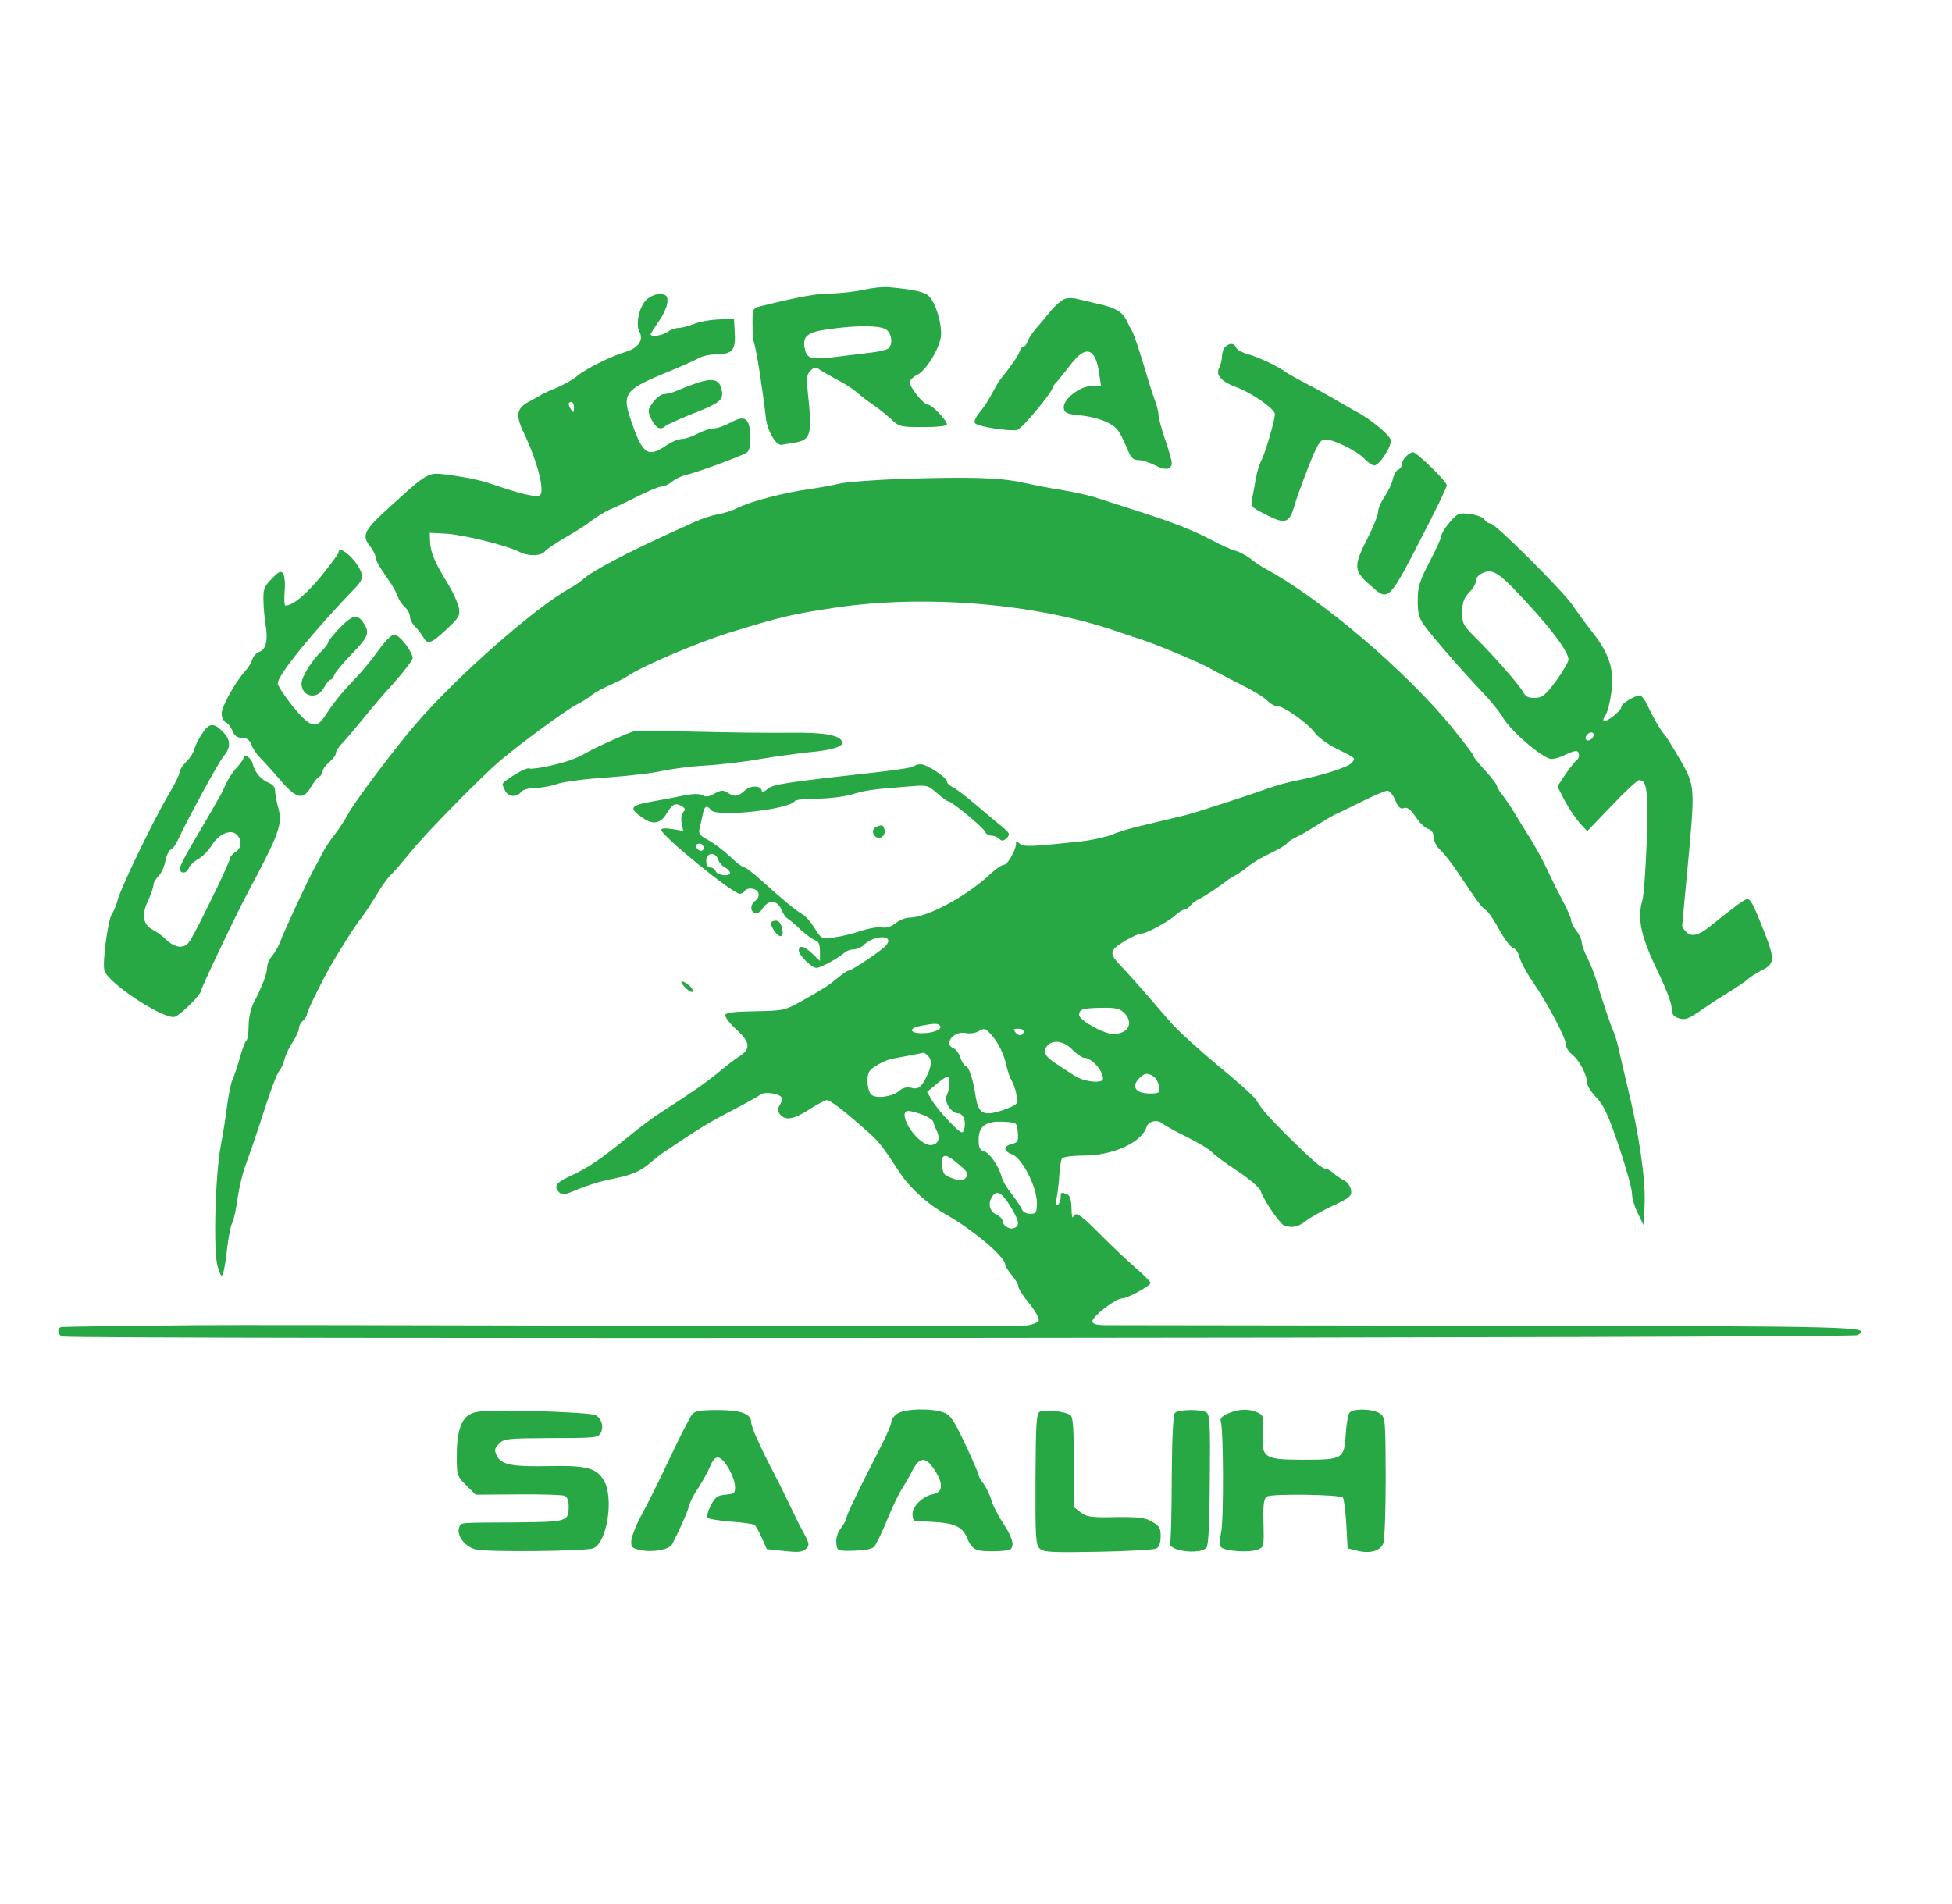 <?xml version="1.0" standalone="no"?>
<!DOCTYPE svg PUBLIC "-//W3C//DTD SVG 20010904//EN"
 "http://www.w3.org/TR/2001/REC-SVG-20010904/DTD/svg10.dtd">
<svg version="1.0" xmlns="http://www.w3.org/2000/svg"
 width="738pt" height="720pt" viewBox="0 0 738 720"
 preserveAspectRatio="xMidYMid meet">
<g transform="translate(0,720) scale(0.1,-0.1)"
fill="#28a745" stroke="none">
<path d="M3265 6104 c-33 -7 -88 -13 -123 -14 -54 0 -112 -10 -267 -48 -29 -8
-30 -9 -30 -67 0 -33 3 -68 7 -77 7 -14 33 -183 43 -274 5 -52 38 -109 60
-106 11 2 35 6 53 9 54 9 62 32 50 151 -10 92 -9 105 6 120 13 13 20 14 34 5
9 -7 40 -24 67 -39 28 -14 61 -36 75 -48 14 -13 41 -33 60 -46 19 -13 50 -37
68 -54 32 -30 36 -31 123 -31 54 0 89 4 89 10 0 16 -57 75 -72 75 -16 0 -68
64 -68 84 0 8 12 21 27 28 33 16 82 94 90 143 7 46 -22 142 -51 160 -19 13
-58 21 -146 29 -19 2 -62 -2 -95 -10z m88 -152 c20 -18 23 -55 5 -70 -7 -5
-35 -12 -63 -15 -27 -3 -86 -11 -130 -16 -94 -12 -113 -8 -121 25 -13 51 6 68
87 79 112 16 201 15 222 -3z"/>
<path d="M2448 6070 c-30 -23 -47 -96 -30 -126 16 -29 -5 -60 -51 -74 -57 -17
-152 -64 -185 -92 -15 -13 -48 -31 -72 -42 -25 -10 -52 -22 -60 -27 -8 -5 -32
-18 -52 -29 -45 -24 -49 -51 -19 -114 52 -108 81 -220 63 -238 -11 -11 -75 4
-187 43 -36 13 -101 26 -172 35 -64 8 -69 5 -204 -118 -105 -95 -113 -112 -79
-155 11 -14 20 -32 20 -40 0 -7 9 -27 20 -43 11 -17 28 -42 39 -58 10 -15 21
-37 25 -48 4 -12 15 -29 26 -39 11 -10 20 -26 20 -37 0 -10 9 -27 19 -37 11
-11 24 -29 31 -40 16 -30 29 -26 88 29 48 45 52 52 47 82 -4 18 -22 58 -40 88
-50 80 -67 121 -69 160 l-1 35 60 -3 c64 -3 232 -45 277 -68 34 -18 82 -18 98
1 6 8 40 30 73 50 34 19 80 48 102 65 22 17 54 36 70 43 17 6 63 29 104 49 41
21 82 38 91 38 10 0 28 8 41 19 13 10 35 21 49 24 48 11 220 75 234 86 10 8
14 29 13 63 -3 68 -21 80 -75 50 -22 -12 -50 -22 -64 -22 -13 0 -40 -9 -61
-20 -20 -11 -47 -20 -60 -20 -12 0 -39 -11 -59 -25 -67 -46 -88 -32 -127 80
-43 122 -37 129 159 209 36 15 77 34 92 42 14 8 44 14 65 14 61 0 75 16 71 80
l-3 55 -58 -3 c-32 -1 -74 -9 -94 -17 -19 -8 -45 -15 -57 -15 -12 0 -31 -7
-42 -15 -19 -14 -64 -21 -64 -9 0 3 14 25 30 48 17 23 32 56 33 72 2 24 -2 29
-24 32 -14 2 -36 -6 -51 -18z m-278 -412 c0 -19 -2 -20 -10 -8 -13 19 -13 30
0 30 6 0 10 -10 10 -22z"/>
<path d="M4024 6069 c-11 -4 -33 -23 -50 -43 -16 -20 -41 -50 -56 -67 -15 -17
-30 -40 -33 -50 -4 -11 -10 -19 -15 -19 -5 0 -11 -9 -15 -19 -5 -16 -37 -62
-74 -107 -5 -6 -18 -29 -30 -51 -11 -22 -32 -55 -47 -72 -17 -21 -23 -36 -17
-42 13 -13 132 -31 159 -25 18 5 134 144 134 161 0 3 8 14 18 24 9 11 33 40
52 65 56 73 93 60 106 -39 l7 -45 -36 0 c-45 0 -110 -51 -105 -84 3 -18 12
-22 64 -27 34 -3 79 -15 100 -26 38 -19 46 -30 78 -105 12 -30 21 -38 41 -38
14 0 41 -9 61 -19 39 -21 64 -18 64 8 0 9 -11 49 -25 89 -14 41 -25 82 -25 93
0 10 -6 36 -14 56 -8 21 -28 85 -45 143 -18 58 -36 112 -42 120 -5 8 -13 24
-18 35 -14 33 -43 51 -101 64 -30 7 -69 16 -85 20 -17 5 -40 5 -51 0z"/>
<path d="M4632 5888 c-7 -7 -12 -23 -12 -36 0 -13 -5 -32 -11 -43 -14 -28 9
-53 70 -75 57 -22 141 -81 141 -100 0 -23 -37 -149 -51 -175 -7 -13 -16 -42
-20 -64 -4 -22 -10 -56 -14 -76 -7 -34 -6 -36 45 -62 81 -42 95 -38 116 38 7
22 29 85 51 140 31 79 43 101 60 103 28 4 121 -41 152 -73 13 -14 29 -25 37
-25 19 0 67 74 62 96 -3 19 -81 83 -133 109 -16 9 -48 27 -70 40 -22 13 -71
41 -110 61 -38 20 -75 40 -81 45 -25 20 -106 59 -144 69 -23 6 -44 18 -47 26
-6 17 -25 18 -41 2z"/>
<path d="M2639 5753 c-24 -8 -58 -21 -76 -29 -17 -8 -40 -14 -51 -14 -12 0
-30 -14 -43 -31 -21 -30 -21 -32 -6 -65 17 -34 34 -42 53 -25 5 5 45 23 89 41
123 48 133 57 122 102 -9 33 -33 39 -88 21z"/>
<path d="M5316 5474 c-9 -8 -16 -22 -16 -30 0 -8 -6 -17 -14 -20 -8 -3 -16
-19 -20 -35 -3 -16 -17 -46 -31 -67 -14 -20 -25 -46 -25 -58 0 -12 -18 -57
-40 -100 -53 -104 -52 -122 7 -174 76 -67 68 -75 224 229 38 74 69 140 69 146
0 14 -114 125 -128 125 -6 0 -18 -7 -26 -16z"/>
<path d="M3405 5389 c-104 -4 -209 -12 -232 -18 -24 -6 -75 -15 -115 -21 -90
-12 -221 -46 -268 -70 -19 -10 -53 -21 -75 -25 -22 -3 -60 -16 -85 -27 -25
-11 -67 -31 -95 -43 -166 -76 -296 -144 -330 -175 -11 -10 -33 -25 -50 -34
-134 -75 -431 -336 -585 -516 -79 -92 -234 -298 -255 -340 -10 -19 -32 -53
-49 -75 -18 -22 -40 -56 -49 -75 -10 -19 -24 -46 -32 -60 -23 -42 -112 -233
-125 -270 -7 -19 -22 -44 -32 -56 -10 -11 -18 -30 -18 -42 0 -22 -18 -71 -51
-134 -11 -22 -19 -57 -19 -87 0 -27 -4 -52 -8 -55 -5 -3 -16 -33 -26 -68 -10
-35 -22 -71 -27 -81 -5 -9 -14 -52 -20 -95 -5 -42 -16 -111 -24 -152 -22 -117
-29 -405 -12 -460 12 -38 15 -41 21 -23 4 12 11 55 15 95 5 41 13 83 19 94 6
11 15 52 20 92 6 40 19 96 30 125 11 29 34 95 51 147 45 141 66 197 78 212 6
7 15 27 19 43 4 17 18 46 31 65 12 19 23 42 23 51 0 9 7 22 15 29 8 7 15 17
15 23 0 13 70 153 103 207 60 99 84 135 103 159 11 14 37 53 57 86 19 33 44
67 54 76 10 9 43 47 73 84 58 73 266 284 340 348 80 67 250 192 289 212 22 11
47 27 57 36 11 9 42 26 69 38 28 12 61 29 75 39 57 37 262 124 379 160 190 59
233 69 391 93 341 52 760 18 1065 -86 28 -10 75 -25 105 -35 65 -22 214 -85
250 -105 14 -8 52 -28 85 -45 82 -41 120 -63 140 -83 9 -9 24 -17 33 -17 25 0
117 -65 142 -100 12 -17 50 -45 83 -61 76 -38 73 -35 57 -54 -13 -16 -110 -47
-205 -66 -33 -6 -82 -20 -110 -30 -72 -26 -263 -88 -307 -100 -78 -19 -125
-30 -183 -44 -33 -8 -78 -21 -100 -31 -22 -9 -76 -21 -120 -26 -189 -20 -214
-21 -230 -8 -9 8 -15 9 -14 4 5 -18 -30 -84 -45 -84 -8 0 -32 -16 -53 -36 -87
-82 -236 -163 -304 -164 -15 0 -38 -9 -53 -21 -18 -14 -36 -19 -53 -16 -14 3
-51 -4 -81 -14 -29 -10 -75 -21 -100 -24 -46 -6 -47 -5 -72 35 -14 23 -35 47
-47 53 -23 13 -75 56 -156 129 -29 26 -57 48 -63 48 -6 0 -32 19 -56 43 -25
23 -62 51 -82 61 -31 17 -36 24 -31 44 3 13 9 37 12 53 6 32 15 36 32 15 23
-27 297 3 316 35 4 5 41 9 84 9 42 0 102 7 132 16 53 16 74 19 215 30 69 6 72
5 106 -25 20 -17 39 -31 43 -31 13 0 133 -99 139 -115 3 -8 14 -15 24 -15 10
0 23 -5 30 -12 9 -9 16 -9 28 3 14 14 12 19 -20 45 -20 16 -64 53 -99 83 -34
29 -72 58 -84 64 -13 6 -23 15 -23 22 0 15 -76 65 -99 65 -10 0 -21 -3 -25 -7
-4 -5 -56 -13 -114 -20 -385 -43 -421 -49 -441 -67 -12 -11 -21 -14 -21 -8 0
22 -41 24 -64 3 -26 -24 -38 -26 -66 -8 -17 10 -25 9 -49 -4 -20 -12 -33 -14
-46 -6 -12 6 -35 6 -69 -1 -28 -6 -80 -16 -116 -22 -89 -16 -95 -25 -40 -63
39 -27 68 -22 91 18 22 36 33 41 59 25 11 -7 12 -12 3 -21 -7 -7 -9 -24 -6
-42 l6 -29 -42 7 c-25 4 -41 3 -41 -3 0 -22 270 -242 297 -242 6 0 15 5 18 10
10 16 45 12 52 -6 4 -10 -1 -22 -10 -29 -21 -15 -22 -41 -3 -48 9 -3 21 4 30
19 22 32 53 31 69 -3 6 -16 17 -32 24 -36 7 -4 30 -23 50 -43 21 -19 46 -37
56 -40 12 -4 17 -16 17 -42 l0 -36 -28 27 c-31 30 -52 35 -52 12 0 -17 49 -65
67 -65 15 0 81 36 104 56 8 8 25 14 37 14 11 0 28 7 36 15 40 41 120 41 86 0
-15 -18 -129 -95 -141 -95 -4 0 -23 -12 -41 -27 -37 -31 -45 -36 -138 -89 -63
-35 -68 -36 -174 -38 -79 -1 -111 -5 -114 -14 -2 -7 17 -33 43 -56 53 -49 54
-73 7 -103 -15 -9 -49 -36 -77 -59 -47 -39 -109 -82 -214 -149 -26 -16 -78
-55 -115 -85 -124 -101 -159 -124 -242 -163 -41 -19 -50 -35 -32 -54 13 -12
19 -12 49 0 60 25 103 39 164 51 66 14 97 27 135 60 14 12 36 30 50 39 133 90
173 114 256 157 53 27 102 55 110 61 14 12 70 4 79 -11 3 -5 0 -18 -7 -29 -9
-15 -9 -23 1 -35 21 -25 52 -19 111 19 30 19 60 35 66 35 12 0 63 -38 147
-113 48 -41 60 -56 134 -169 36 -53 103 -113 165 -148 104 -58 228 -163 228
-191 0 -6 11 -24 25 -41 14 -16 25 -35 25 -42 0 -8 18 -37 41 -65 23 -28 39
-57 36 -65 -3 -7 -23 -15 -44 -18 -21 -2 -708 -3 -1528 -1 -820 2 -1537 3
-1595 2 -258 -2 -516 -6 -527 -7 -18 -3 -16 -29 2 -36 29 -11 6767 -6 6787 5
61 33 11 34 -1405 36 -771 1 -1421 2 -1444 2 -30 1 -43 5 -43 15 0 18 88 86
112 86 21 0 108 48 108 59 0 4 -26 30 -57 57 -31 27 -92 84 -134 127 -78 78
-93 87 -102 65 -3 -7 -6 8 -6 33 -1 33 -6 49 -17 53 -23 9 -24 8 -24 -13 0
-11 -5 -23 -11 -27 -8 -5 -10 3 -4 27 4 19 8 57 10 86 2 28 6 57 10 62 3 6 39
11 80 11 112 0 221 49 240 109 7 22 43 29 60 12 6 -5 46 -28 91 -50 45 -22 87
-48 95 -57 7 -9 50 -41 96 -71 45 -30 85 -64 89 -76 11 -35 72 -124 89 -131
30 -11 53 -6 82 17 15 12 61 38 101 57 65 30 73 37 70 59 -2 14 -13 30 -25 37
-13 6 -31 18 -41 27 -10 10 -23 17 -29 17 -15 0 -56 36 -144 123 -82 83 -94
97 -121 139 -9 14 -75 73 -145 130 -70 58 -150 131 -178 163 -111 129 -149
172 -187 212 -32 34 -37 45 -29 60 9 18 87 63 109 63 17 0 104 48 127 70 12
11 26 20 32 20 6 0 17 7 24 16 7 9 22 20 34 25 19 9 76 47 101 67 5 5 21 15
35 22 13 7 36 23 51 36 15 12 52 34 82 48 30 14 58 31 62 37 3 6 21 17 38 25
17 8 51 28 76 44 25 16 55 34 68 40 12 5 58 28 103 50 44 22 87 40 95 40 7 0
21 -16 29 -36 9 -23 20 -34 28 -31 18 7 28 -1 55 -40 12 -17 31 -35 42 -38 13
-4 20 -15 20 -31 0 -14 11 -35 25 -48 14 -13 45 -52 68 -87 79 -118 86 -127
105 -141 10 -7 33 -41 51 -75 19 -34 42 -65 52 -68 9 -3 21 -19 24 -35 4 -17
26 -58 50 -93 57 -83 125 -212 125 -236 0 -11 10 -28 23 -38 27 -21 57 -77 57
-107 0 -11 16 -36 35 -56 28 -29 45 -65 85 -183 27 -81 50 -162 50 -180 0 -17
10 -52 23 -77 l22 -45 3 90 c3 89 -23 268 -65 435 -8 36 -22 92 -29 125 -7 33
-17 69 -22 80 -11 22 -46 126 -66 195 -7 25 -23 64 -34 87 -12 23 -22 50 -22
60 0 10 -9 29 -20 43 -11 14 -20 32 -20 40 0 8 -14 40 -30 70 -16 30 -39 75
-50 100 -28 60 -60 118 -85 156 -11 17 -31 50 -45 73 -14 24 -35 55 -47 71
-13 15 -23 32 -23 37 0 5 -20 32 -45 59 -25 27 -45 52 -45 57 0 5 -39 55 -86
113 -173 210 -487 477 -694 590 -19 10 -48 29 -63 42 -16 12 -41 25 -55 29
-15 3 -56 22 -92 41 -72 38 -146 67 -290 113 -52 17 -115 37 -140 45 -25 9
-83 22 -130 30 -47 7 -117 21 -157 30 -85 18 -197 21 -458 13z m-745 -1395 c0
-17 -22 -14 -28 4 -2 7 3 12 12 12 9 0 16 -7 16 -16z m55 -44 c3 -11 15 -25
26 -30 10 -6 19 -15 19 -20 0 -16 -47 -11 -54 5 -3 8 -12 15 -21 15 -9 0 -15
9 -15 25 0 31 35 35 45 5z m1535 -580 c38 -38 16 -80 -42 -80 -34 0 -128 52
-128 72 0 22 14 26 88 27 49 1 66 -3 82 -19z m-695 -50 c8 -14 -35 -29 -76
-27 -43 2 -41 20 3 28 52 10 66 10 73 -1z m192 -32 c27 -30 49 -74 58 -118 4
-19 13 -44 19 -55 7 -11 16 -36 19 -55 7 -34 5 -36 -36 -52 -23 -10 -54 -18
-69 -18 -32 0 -43 17 -52 80 -8 53 -25 100 -36 100 -5 0 -13 14 -19 30 -5 17
-17 33 -26 36 -39 15 0 66 44 58 16 -4 37 -1 48 5 25 14 27 14 50 -11z m123
13 c0 -18 -18 -21 -30 -6 -10 13 -9 15 9 15 11 0 21 -4 21 -9z m185 -71 c16
-16 36 -30 44 -30 29 -1 71 -48 71 -79 0 -20 -73 -12 -109 12 -20 13 -53 35
-73 48 -39 25 -47 46 -26 67 22 22 63 14 93 -18z m-547 -22 c16 -16 15 -39 -5
-79 -20 -42 -32 -50 -61 -42 -14 3 -30 -1 -41 -11 -25 -23 -87 -32 -106 -16
-9 7 -15 29 -15 51 0 34 5 42 33 59 17 11 41 22 52 24 11 3 43 9 70 14 28 5
52 10 56 11 3 0 10 -4 17 -11z m855 -80 c9 -7 18 -24 19 -38 3 -23 0 -25 -36
-25 -50 0 -69 24 -42 54 22 24 35 26 59 9z m-773 -24 c0 -14 -5 -34 -10 -45
-13 -23 15 -68 42 -69 20 0 32 -32 23 -61 -6 -18 -11 -16 -54 28 -26 26 -56
63 -67 81 l-19 33 35 29 c43 36 50 37 50 4z m-105 -118 c21 -8 41 -20 43 -27
2 -8 8 -24 14 -36 14 -30 4 -53 -25 -53 -35 0 -97 73 -97 114 0 19 13 20 65 2z
m363 -68 c3 -33 0 -38 -22 -44 -34 -8 -33 -27 2 -40 37 -15 92 -123 92 -181 0
-39 -2 -43 -25 -43 -15 0 -28 7 -32 18 -4 9 -21 35 -38 57 -18 22 -35 51 -38
65 -10 39 -46 92 -68 97 -15 4 -19 14 -19 44 0 51 28 71 95 67 50 -3 50 -3 53
-40z m-222 -122 c33 -28 37 -36 26 -49 -11 -13 -18 -14 -50 -3 -33 11 -37 17
-40 49 -4 47 12 48 64 3z m193 -156 c35 -57 38 -75 15 -84 -18 -7 -44 10 -44
29 0 6 -11 17 -24 23 -26 11 -32 45 -13 70 17 22 35 12 66 -38z"/>
<path d="M5482 5226 c-18 -20 -32 -43 -32 -50 0 -8 -20 -53 -45 -100 -39 -75
-45 -96 -45 -147 0 -50 5 -67 27 -97 35 -47 140 -168 218 -250 33 -35 66 -76
74 -90 26 -51 154 -162 187 -162 12 0 35 7 50 15 16 8 35 15 42 15 14 0 16
-26 3 -35 -6 -3 -24 -27 -42 -52 l-31 -47 28 -54 c16 -30 42 -68 57 -85 l28
-30 92 96 c51 54 98 97 104 97 30 0 35 -42 29 -230 -4 -104 -11 -203 -16 -222
-22 -75 -6 -143 67 -291 23 -49 43 -102 43 -118 0 -22 6 -32 23 -38 27 -10 39
-6 96 34 23 16 50 34 60 40 46 28 98 61 110 73 7 7 31 22 52 33 49 24 50 41 9
146 -40 101 -51 123 -64 123 -10 0 -44 -25 -141 -103 -42 -34 -70 -41 -89 -22
-9 9 -16 19 -16 23 0 4 9 102 20 217 29 310 29 312 -26 409 -26 45 -53 89 -61
98 -16 18 -42 63 -67 116 -8 17 -20 32 -26 32 -21 0 -70 -31 -70 -43 0 -15
-59 -61 -67 -53 -3 3 0 12 6 20 7 8 17 44 22 80 14 89 -4 151 -71 236 -28 36
-61 81 -74 101 -36 53 -292 309 -310 309 -8 0 -19 7 -23 15 -5 8 -29 18 -54
21 -43 6 -47 4 -77 -30z m235 -246 c130 -134 213 -241 213 -274 0 -9 -21 -45
-47 -81 -41 -55 -53 -64 -80 -64 -24 -1 -36 5 -45 23 -15 27 -109 135 -182
207 -45 45 -48 52 -48 96 1 35 7 53 27 73 14 14 25 33 25 43 0 9 8 21 18 26
36 21 60 11 119 -49z m307 -565 c-4 -8 -12 -15 -20 -15 -8 0 -11 6 -8 15 4 8
12 15 20 15 8 0 11 -6 8 -15z"/>
<path d="M1280 5111 c0 -5 -30 -45 -66 -90 -57 -69 -107 -111 -135 -111 -4 0
-5 24 -3 53 3 28 0 59 -5 67 -9 13 -16 10 -43 -18 -28 -28 -33 -39 -32 -80 0
-26 4 -68 8 -94 10 -58 2 -95 -24 -103 -10 -3 -22 -16 -26 -28 -3 -12 -16 -33
-29 -47 -37 -42 -88 -133 -87 -159 0 -13 7 -28 16 -33 10 -5 21 -21 26 -34 7
-17 17 -24 35 -24 18 0 28 -7 36 -27 5 -14 20 -36 32 -48 12 -12 46 -49 75
-83 62 -73 88 -79 117 -29 10 17 24 36 32 40 7 4 13 14 13 21 0 7 11 22 25 34
14 12 25 27 25 34 0 7 9 21 20 33 11 11 46 52 78 91 31 39 87 105 125 146 37
42 67 82 67 89 0 25 -50 89 -69 89 -11 0 -35 -24 -60 -59 -23 -33 -63 -81 -89
-108 -50 -52 -80 -89 -113 -140 -33 -52 -57 -44 -123 37 -31 39 -56 77 -56 86
0 31 133 195 297 365 19 20 24 33 20 50 -12 46 -87 114 -87 80z"/>
<path d="M1283 4824 c-24 -25 -43 -49 -43 -54 0 -5 -11 -19 -24 -32 -37 -35
-76 -98 -76 -122 0 -52 60 -64 85 -16 9 17 20 30 25 30 5 0 11 8 14 18 3 9 33
45 66 79 64 66 69 80 44 118 -23 35 -42 30 -91 -21z"/>
<path d="M763 4424 c-13 -19 -26 -46 -29 -59 -3 -13 -17 -33 -30 -46 -13 -12
-24 -30 -25 -38 0 -9 -17 -45 -39 -81 -62 -105 -184 -358 -196 -406 -4 -16
-13 -39 -21 -50 -15 -24 -37 -187 -28 -215 16 -49 226 -186 266 -174 22 7 99
84 99 98 0 10 132 288 177 372 120 225 132 258 115 321 -7 24 -12 53 -12 64 0
12 -9 24 -22 29 -31 12 -55 40 -63 74 -6 23 -35 40 -35 19 0 -4 -11 -19 -24
-34 -14 -14 -32 -41 -40 -59 -9 -19 -19 -41 -24 -49 -5 -8 -14 -24 -20 -35 -6
-11 -38 -66 -71 -122 -34 -56 -61 -108 -61 -117 0 -22 27 -20 34 2 3 9 20 25
36 34 17 9 39 33 51 52 25 42 71 62 94 40 21 -21 19 -51 -5 -66 -11 -7 -20
-17 -20 -23 0 -5 -23 -57 -51 -115 -80 -165 -102 -204 -113 -212 -21 -15 -50
-8 -77 18 -15 15 -38 32 -51 38 -37 19 -44 56 -19 108 11 24 21 52 21 61 0 9
9 24 19 34 11 10 22 35 26 56 4 21 13 41 20 44 8 2 21 21 30 41 29 65 152 291
170 312 28 33 28 61 -1 91 -36 38 -54 36 -81 -7z"/>
<path d="M2395 4434 c-20 -5 -134 -56 -170 -76 -49 -28 -75 -37 -142 -53 -39
-9 -76 -14 -82 -11 -10 7 -101 -48 -101 -60 0 -3 5 -14 10 -25 13 -23 43 -25
60 -4 7 9 30 15 54 15 22 1 59 7 81 15 22 8 108 20 190 25 83 6 177 17 210 25
33 7 105 17 160 20 55 3 150 14 210 25 61 10 142 21 180 25 91 8 136 22 129
40 -10 26 -71 36 -201 34 -70 -1 -227 1 -348 4 -121 3 -229 4 -240 1z"/>
<path d="M3313 4073 c-18 -7 -16 -32 3 -40 18 -7 35 14 27 34 -5 14 -10 15
-30 6z"/>
<path d="M2916 3712 c-6 -11 21 -52 35 -52 17 0 5 55 -13 58 -9 2 -19 -1 -22
-6z"/>
<path d="M2591 3465 c13 -13 26 -20 28 -14 1 6 -5 17 -15 24 -31 23 -38 17
-13 -10z"/>
<path d="M1783 1855 c-40 -17 -57 -69 -56 -169 0 -64 2 -70 36 -103 l35 -35
160 1 c88 1 167 -2 176 -5 10 -4 16 -18 16 -38 0 -60 -2 -61 -202 -63 -223 -1
-205 0 -212 -19 -11 -29 21 -73 62 -83 40 -11 415 -7 445 4 52 21 79 190 40
257 -28 47 -66 57 -205 54 -143 -3 -184 5 -200 40 -10 21 -8 28 9 45 18 19 33
20 197 21 164 0 177 1 187 19 13 24 3 56 -20 68 -9 5 -111 12 -226 15 -164 4
-217 2 -242 -9z"/>
<path d="M2617 1852 c-8 -10 -45 -82 -83 -162 -37 -79 -85 -176 -106 -214 -21
-38 -39 -83 -41 -100 -2 -27 1 -30 36 -38 45 -9 107 2 118 22 32 63 57 119 63
142 3 15 19 47 35 70 16 24 36 60 45 81 11 27 21 38 33 35 22 -4 61 -73 62
-110 1 -24 -3 -27 -36 -30 -31 -3 -39 -9 -56 -41 -11 -22 -16 -42 -11 -47 5
-4 44 -11 87 -14 44 -3 83 -9 89 -12 5 -3 18 -26 28 -49 l19 -43 66 -7 c54 -6
70 -4 82 8 14 14 13 19 -5 54 -12 21 -35 67 -52 103 -17 36 -35 72 -39 80 -4
8 -12 24 -18 35 -5 11 -16 31 -23 45 -7 14 -16 32 -20 40 -4 8 -17 35 -28 60
-12 25 -22 53 -22 62 0 32 -40 46 -127 46 -63 0 -85 -3 -96 -16z"/>
<path d="M3392 1854 c-12 -8 -22 -22 -22 -30 0 -8 -13 -41 -29 -72 -15 -31
-42 -84 -59 -117 -57 -113 -82 -167 -82 -176 0 -6 -9 -22 -21 -38 -13 -17 -19
-39 -17 -57 3 -29 4 -29 66 -28 40 1 68 6 77 15 7 8 30 54 50 104 20 49 45
101 55 115 9 14 27 44 39 68 28 55 52 55 86 1 32 -50 30 -82 -7 -89 -38 -7
-78 -45 -78 -75 0 -14 3 -25 8 -26 4 -1 34 -2 67 -4 82 -4 113 -18 130 -58 20
-48 32 -54 105 -53 59 2 65 4 68 24 2 14 -11 45 -33 78 -20 30 -42 72 -47 92
-6 20 -19 47 -29 61 -11 13 -19 28 -19 33 0 5 -23 58 -51 118 -44 92 -56 110
-82 119 -46 17 -149 14 -175 -5z"/>
<path d="M3930 1861 c-12 -8 -14 -51 -15 -256 -1 -220 1 -247 16 -261 15 -14
47 -15 221 -12 112 2 210 8 219 12 11 5 17 20 17 45 1 32 -4 40 -31 56 -27 16
-50 19 -139 18 -93 -2 -110 1 -132 18 l-26 20 0 169 c0 122 -3 170 -12 178
-19 15 -101 24 -118 13z"/>
<path d="M4442 1857 c-7 -8 -11 -102 -12 -245 0 -127 -3 -238 -6 -245 -12 -31
109 -48 137 -20 8 8 12 93 13 258 2 213 0 248 -14 255 -24 12 -107 10 -118 -3z"/>
<path d="M4643 1855 c-21 -9 -31 -19 -28 -28 11 -26 12 -373 2 -420 -7 -32 -7
-51 0 -58 15 -15 106 -21 137 -9 25 9 25 11 23 100 -2 71 1 93 13 101 18 11
274 8 287 -4 4 -5 10 -50 13 -100 l5 -92 36 -9 c49 -12 88 -1 99 28 5 14 9
126 9 250 -1 219 -1 226 -22 241 -26 18 -101 20 -115 3 -5 -7 -12 -44 -14 -82
-6 -93 -11 -96 -160 -96 -149 0 -160 7 -153 103 3 61 2 65 -21 76 -33 15 -72
13 -111 -4z"/>
</g>
</svg>
